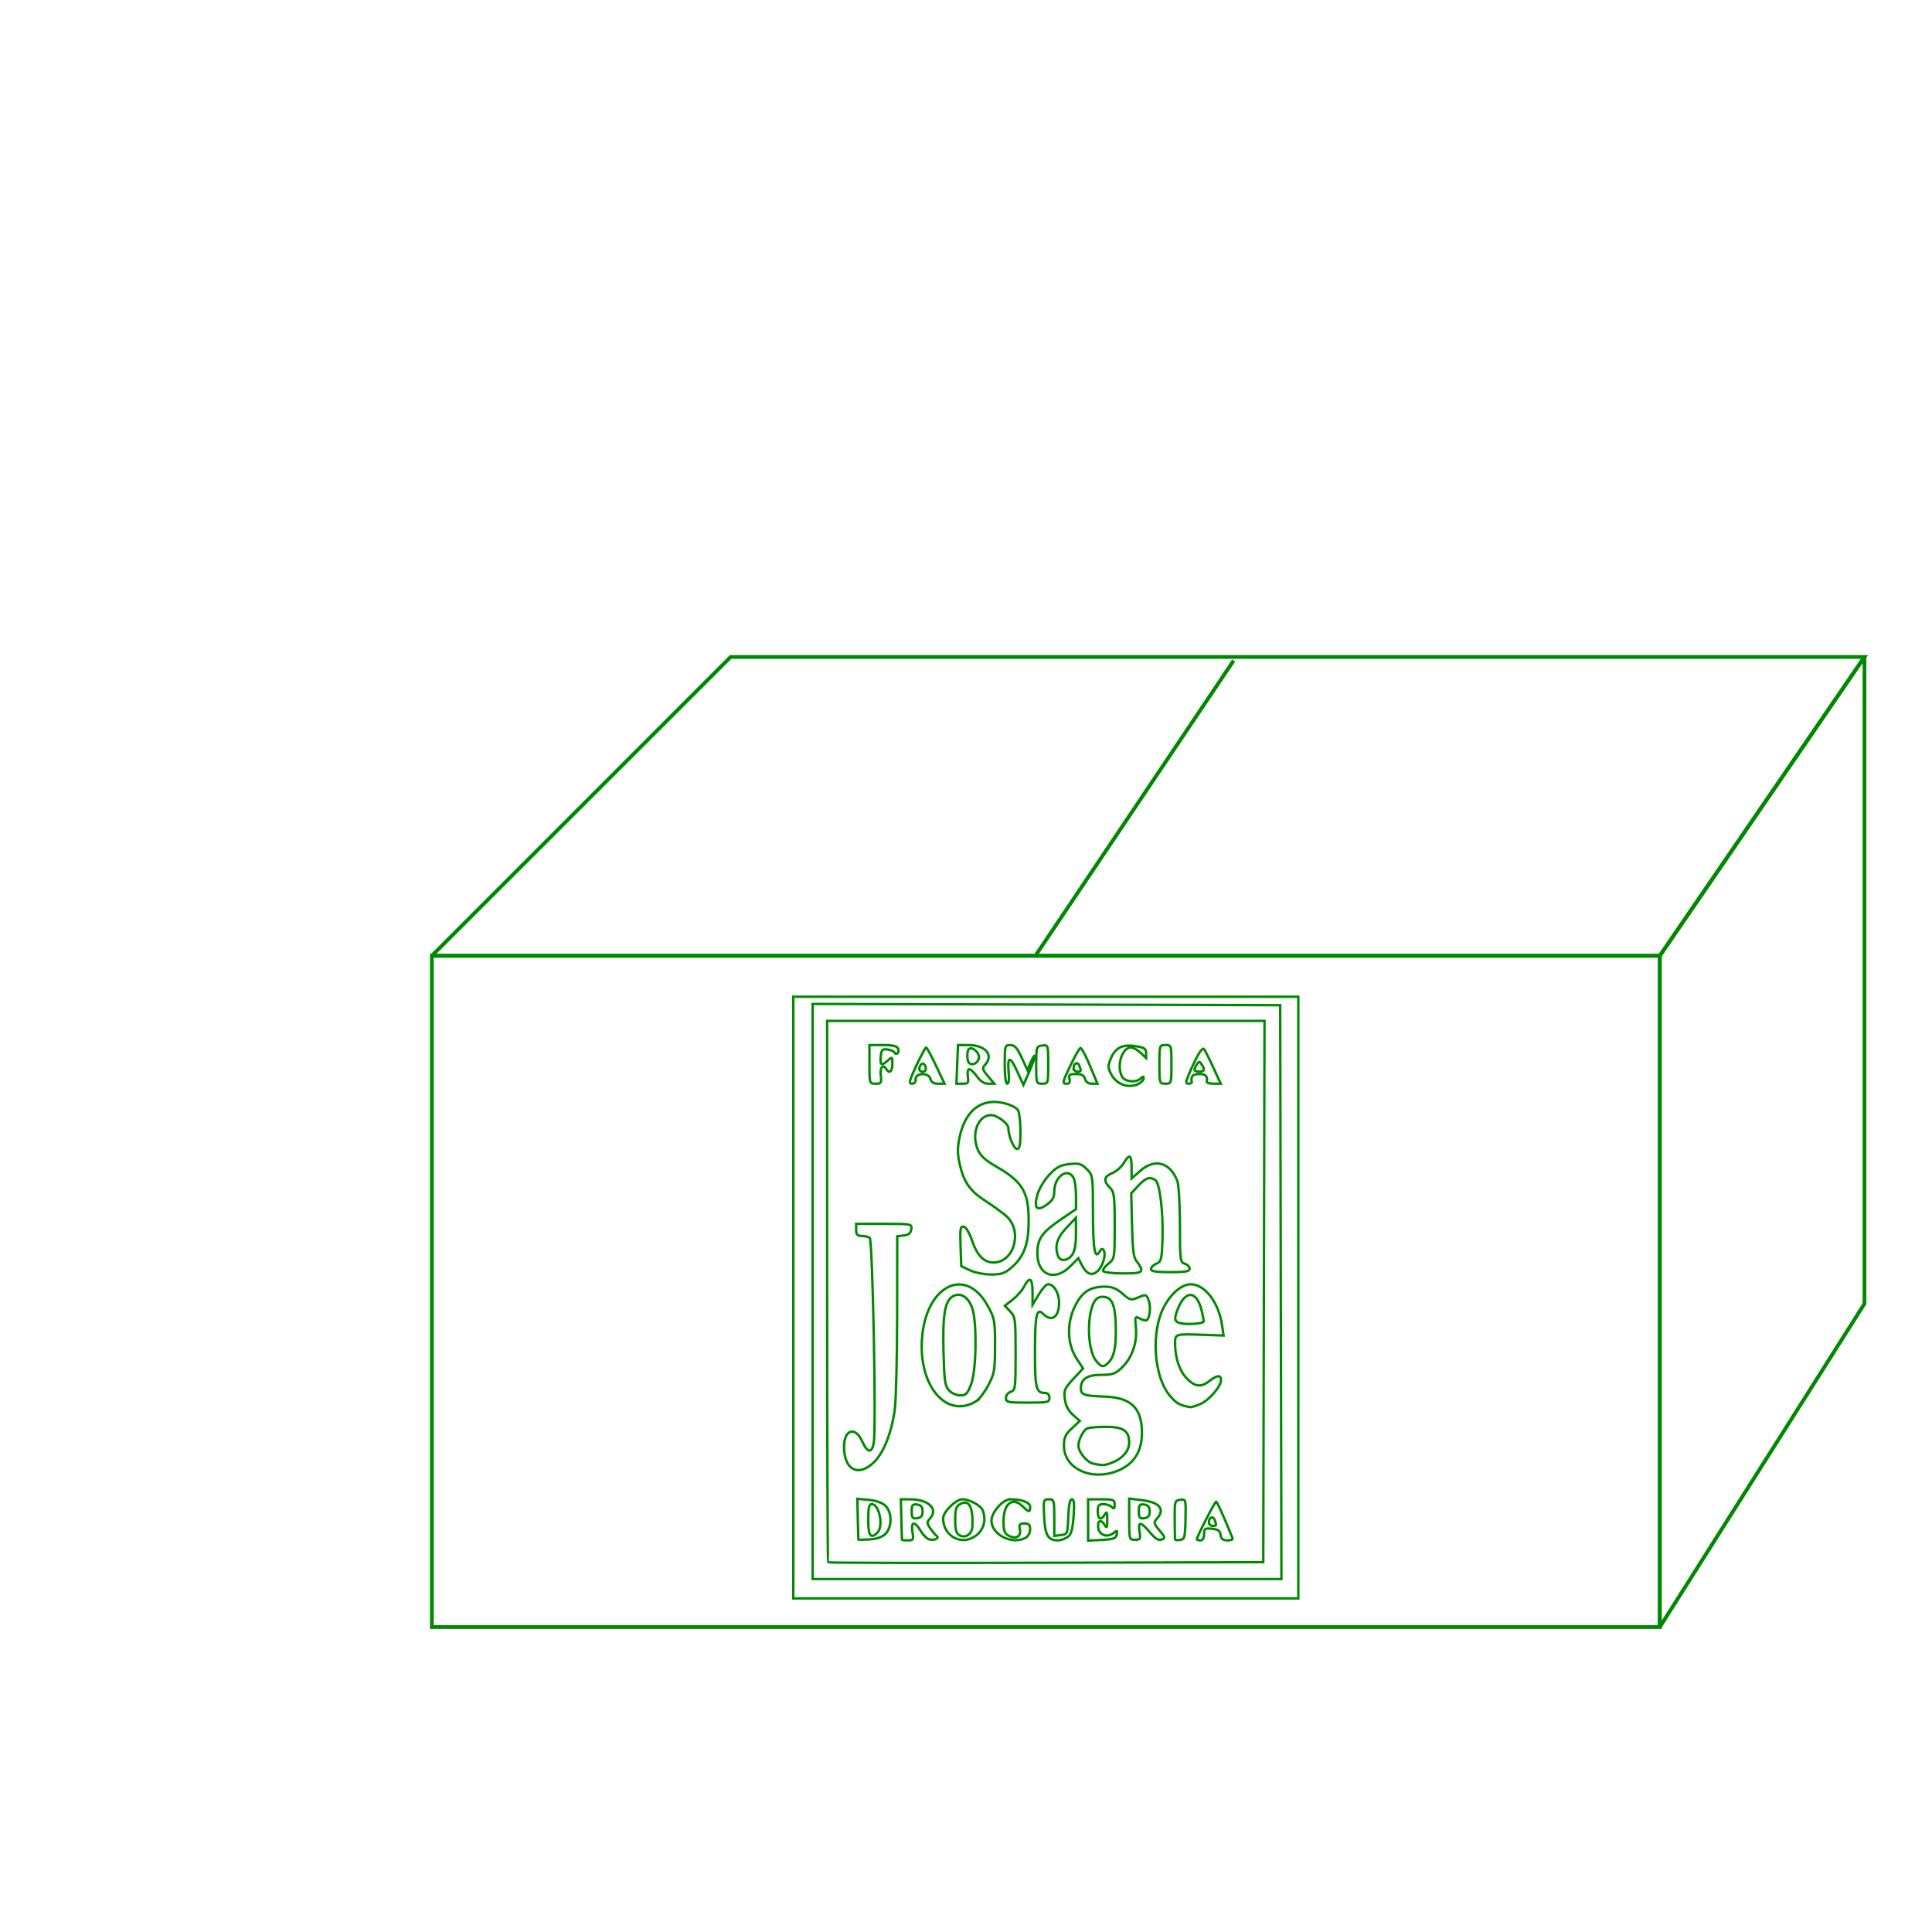 <?xml version="1.0" encoding="UTF-8" standalone="no"?>
<svg
   xmlns:dc="http://purl.org/dc/elements/1.1/"
   xmlns:cc="http://creativecommons.org/ns#"
   xmlns:rdf="http://www.w3.org/1999/02/22-rdf-syntax-ns#"
   xmlns:svg="http://www.w3.org/2000/svg"
   xmlns="http://www.w3.org/2000/svg"
   xmlns:sodipodi="http://sodipodi.sourceforge.net/DTD/sodipodi-0.dtd"
   xmlns:inkscape="http://www.inkscape.org/namespaces/inkscape"
   viewBox="0 0 512 512"
   version="1.1"
   id="svg4"
   sodipodi:docname="box.svg"
   inkscape:version="0.92.3 (2405546, 2018-03-11)">
  <defs
     id="defs8" />
  <sodipodi:namedview
     pagecolor="#ffffff"
     bordercolor="#666666"
     borderopacity="1"
     objecttolerance="10"
     gridtolerance="10"
     guidetolerance="10"
     inkscape:pageopacity="0"
     inkscape:pageshadow="2"
     inkscape:window-width="1920"
     inkscape:window-height="1018"
     id="namedview6"
     showgrid="false"
     inkscape:zoom="0.921875"
     inkscape:cx="-108.21545"
     inkscape:cy="285.16895"
     inkscape:window-x="-8"
     inkscape:window-y="-8"
     inkscape:window-maximized="1"
     inkscape:current-layer="svg4" />
  <g
     id="g827"
     style="fill:none;fill-opacity:0;stroke:#008900;stroke-opacity:1"
     inkscape:export-xdpi="95"
     inkscape:export-ydpi="95">
    <rect
       y="253.288"
       x="114.441"
       height="177.898"
       width="325.424"
       id="rect817"
       style="fill:none;fill-opacity:0;stroke:#008900;stroke-width:1;stroke-miterlimit:4;stroke-dasharray:none;stroke-opacity:1" />
    <path
       sodipodi:nodetypes="ccccc"
       inkscape:connector-curvature="0"
       id="path819"
       d="M 114.441,253.288 193.627,174.102 H 494.102 l -54.237,79.186 H 114.441"
       style="fill:none;fill-opacity:0;stroke:#008900;stroke-width:1px;stroke-linecap:butt;stroke-linejoin:miter;stroke-opacity:1" />
    <path
       sodipodi:nodetypes="cc"
       inkscape:connector-curvature="0"
       id="path823"
       d="M 274.305,253.424 326.93,175.052"
       style="fill:none;stroke:#008900;stroke-width:1px;stroke-linecap:butt;stroke-linejoin:miter;stroke-opacity:1;fill-opacity:0" />
    <path
       d="M 439.864,431.186 V 253.288 L 494.102,174.102 m 0,0 v 171.39 l -54.237,85.695"
       style="fill:none;fill-opacity:0;stroke:#008900;stroke-width:1px;stroke-linecap:butt;stroke-linejoin:miter;stroke-opacity:1"
       id="path825"
       inkscape:connector-curvature="0" />
    <path
       inkscape:export-ydpi="95"
       inkscape:export-xdpi="95"
       inkscape:connector-curvature="0"
       id="path826"
       d="m 210.239,343.864 v -79.72 h 66.914 66.914 v 79.72 79.72 h -66.914 -66.914 z m 129.188,-1.441 -0.163,-76.039 -61.951,-0.163 -61.951,-0.163 v 76.202 76.202 h 62.114 62.114 z M 219.47,414.033 c -0.147,-0.147 -0.267,-32.491 -0.267,-71.876 v -71.61 h 57.952 57.952 l -0.163,71.723 -0.163,71.723 -57.522,0.153 c -31.637,0.084 -57.643,0.033 -57.789,-0.114 z m 15.198,-7.55 c 1.755,-1.755 1.765,-5.653 0.02,-7.398 -0.81,-0.81 -2.445,-1.402 -4.386,-1.589 l -3.095,-0.298 0.118,5.349 c 0.065,2.942 0.137,5.4 0.16,5.462 0.023,0.062 1.354,0.039 2.957,-0.051 1.919,-0.108 3.363,-0.612 4.226,-1.476 z m -4.58,-3.709 c 0,-3.228 0.21,-4.162 0.938,-4.162 2.009,0 3.173,5.879 1.495,7.556 -1.768,1.768 -2.433,0.84 -2.433,-3.394 z m 11.722,3.202 c -0.454,-2.797 0.592,-2.952 2.147,-0.319 0.624,1.057 1.647,2.084 2.272,2.282 1.304,0.414 2.869,-0.315 1.979,-0.923 -0.322,-0.22 -1.067,-1.104 -1.656,-1.965 -0.973,-1.422 -0.979,-1.666 -0.067,-2.674 2.227,-2.46 -0.41,-5.019 -5.192,-5.037 l -2.561,-0.008 0.132,5.283 c 0.072,2.906 0.144,5.355 0.16,5.443 0.016,0.088 0.731,0.16 1.589,0.16 1.426,0 1.529,-0.193 1.197,-2.241 z m -0.196,-5.443 c 0,-1.718 0.209,-1.98 1.441,-1.805 1.055,0.15 1.441,0.633 1.441,1.805 0,1.173 -0.385,1.656 -1.441,1.805 -1.232,0.175 -1.441,-0.087 -1.441,-1.805 z m 16.21,6.939 c 2.689,-1.432 3.724,-4.307 2.602,-7.23 -0.486,-1.266 -3.527,-2.91 -5.383,-2.91 -1.731,0 -5.105,3.333 -5.105,5.043 0,4.342 4.204,7.059 7.886,5.097 z m -3.58,-0.622 c -0.833,-0.466 -1.104,-1.469 -1.104,-4.085 0,-2.876 0.231,-3.591 1.355,-4.193 2.329,-1.246 3.409,0.76 3.198,5.94 -0.084,2.055 -1.834,3.241 -3.449,2.338 z m 17.507,0.704 c 0.71,-0.38 1.239,-1.336 1.239,-2.241 0,-1.232 -0.332,-1.578 -1.512,-1.578 -1.266,0 -1.462,0.26 -1.208,1.593 0.366,1.914 -1.039,2.681 -2.993,1.636 -1.069,-0.572 -1.331,-1.328 -1.331,-3.846 0,-4.719 2.433,-6.555 5.123,-3.865 1.589,1.589 1.921,1.603 1.921,0.08 0,-1.18 -2.155,-2.001 -5.252,-2.001 -1.962,0 -4.993,3.434 -4.993,5.657 0,3.721 5.436,6.477 9.007,4.566 z m 11.19,-0.238 c 0.946,-0.692 1.311,-1.956 1.57,-5.443 0.247,-3.324 0.129,-4.542 -0.441,-4.542 -0.523,0 -0.841,1.527 -0.967,4.642 -0.184,4.535 -0.229,4.647 -1.949,4.845 l -1.761,0.203 v -4.845 c 0,-4.618 -0.068,-4.845 -1.462,-4.845 -1.41,0 -1.453,0.166 -1.223,4.642 0.252,4.919 1.026,6.243 3.646,6.243 0.746,0 1.91,-0.405 2.588,-0.901 z m 13.007,-0.68 c 0.205,-1.076 0.094,-1.139 -0.759,-0.431 -1.678,1.393 -3.922,0.664 -4.154,-1.35 -0.228,-1.98 0.761,-2.342 1.752,-0.64 0.521,0.895 0.653,0.605 0.653,-1.441 0,-2.046 -0.131,-2.336 -0.653,-1.441 -0.997,1.712 -1.87,1.338 -1.87,-0.8 0,-1.578 0.263,-1.921 1.473,-1.921 0.81,0 1.819,0.346 2.241,0.768 0.598,0.598 0.768,0.455 0.768,-0.64 0,-1.281 -0.32,-1.409 -3.522,-1.409 h -3.522 v 5.475 5.475 l 3.676,-0.192 c 3.064,-0.16 3.716,-0.402 3.916,-1.452 z m 6.038,-0.741 c -0.452,-2.784 0.298,-2.732 2.751,0.19 1.421,1.693 2.288,2.23 3.097,1.92 1.016,-0.39 0.962,-0.623 -0.559,-2.431 -1.53,-1.818 -1.593,-2.099 -0.696,-3.091 2.281,-2.521 0.758,-4.371 -4.068,-4.943 l -3.269,-0.387 v 5.452 c 0,5.338 0.032,5.452 1.548,5.452 1.4,0 1.514,-0.206 1.197,-2.161 z m -0.183,-5.363 c 0,-1.718 0.209,-1.98 1.441,-1.805 1.055,0.15 1.441,0.633 1.441,1.805 0,1.173 -0.385,1.656 -1.441,1.805 -1.232,0.175 -1.441,-0.087 -1.441,-1.805 z m 12.372,2.053 c 0.113,-5.232 0.092,-5.308 -1.394,-5.123 -1.442,0.18 -1.507,0.406 -1.473,5.15 0.02,2.729 0.05,5.127 0.068,5.327 0.018,0.201 0.629,0.273 1.358,0.16 1.207,-0.186 1.336,-0.681 1.441,-5.515 z m 4.917,3.989 c 0,-1.466 0.222,-1.62 2.081,-1.441 1.595,0.154 2.129,0.537 2.286,1.641 0.15,1.058 0.632,1.441 1.814,1.441 0.885,0 1.514,-0.234 1.396,-0.52 -2.688,-6.551 -4.121,-9.721 -4.395,-9.723 -0.326,-0.002 -5.103,9.297 -5.103,9.934 0,0.17 0.432,0.31 0.96,0.31 0.604,0 0.96,-0.609 0.96,-1.641 z m 1.281,-3.123 c 0,-1.355 1.084,-1.794 1.534,-0.622 0.548,1.427 0.504,1.545 -0.573,1.545 -0.528,0 -0.96,-0.415 -0.96,-0.923 z m -24.77,-13.452 c 4.682,-1.67 7.024,-5.097 7.024,-10.278 0,-6.633 -2.893,-9.396 -10.073,-9.62 -5.194,-0.162 -6.118,-0.485 -6.118,-2.141 0,-2.496 1.647,-3.606 5.349,-3.606 3.029,0 3.808,-0.266 5.482,-1.87 2.698,-2.585 4.134,-6.629 3.755,-10.576 -0.279,-2.902 -0.205,-3.13 0.836,-2.573 0.628,0.336 1.426,0.611 1.773,0.611 0.988,0 1.495,-3.438 0.784,-5.311 -0.62,-1.63 -0.718,-1.66 -2.733,-0.812 -1.981,0.833 -2.2,0.782 -4.208,-0.981 -1.586,-1.393 -2.765,-1.86 -4.689,-1.86 -4.031,0 -6.235,1.516 -8.088,5.565 -2.084,4.552 -1.814,9.842 0.696,13.635 l 1.632,2.466 -2.576,2.774 c -2.32,2.499 -2.544,3.029 -2.255,5.335 0.219,1.744 0.902,3.081 2.142,4.189 l 1.821,1.628 -2.102,1.964 c -1.719,1.606 -2.102,2.446 -2.102,4.606 0,5.856 6.832,9.288 13.649,6.857 z m -5.793,-2.084 c -1.715,-0.331 -4.015,-3.081 -4.015,-4.801 0,-1.432 1.155,-3.822 2.177,-4.504 0.388,-0.259 2.605,-0.475 4.927,-0.48 4.817,-0.01 6.342,1.011 6.342,4.251 0,2.14 -1.842,4.224 -4.684,5.301 -1.839,0.697 -2.244,0.716 -4.748,0.233 z m 0.59,-27.394 c -2.454,-3.119 -2.391,-13.703 0.096,-16.19 0.617,-0.617 1.53,-0.81 2.581,-0.546 1.905,0.478 2.624,2.949 2.631,9.042 0.006,4.493 -0.559,6.883 -1.955,8.279 -1.365,1.365 -1.891,1.273 -3.353,-0.586 z m -58.854,27.044 c 2.64,-2.509 4.784,-7.947 5.596,-14.194 0.324,-2.495 0.598,-13.809 0.609,-25.144 l 0.02,-20.608 1.761,-0.203 c 1.261,-0.145 1.819,-0.612 1.966,-1.643 0.202,-1.423 0.113,-1.441 -7.204,-1.441 h -7.408 v 1.601 c 0,1.23 0.333,1.603 1.441,1.611 0.792,0.006 1.761,0.222 2.152,0.48 0.769,0.508 1.76,50.104 1.085,54.265 -0.479,2.952 -1.654,2.827 -3.076,-0.327 -1.823,-4.043 -4.802,-3.149 -4.802,1.44 0,6.132 3.718,8.1 7.862,4.162 z m 27.191,-16.256 c 0.79,-0.493 2.226,-2.403 3.192,-4.246 1.603,-3.057 1.757,-3.966 1.766,-10.394 0.008,-6.626 -0.104,-7.252 -1.911,-10.565 -5.925,-10.862 -16.623,-5.341 -17.474,9.019 -0.744,12.563 6.753,20.974 14.427,16.186 z m -7.26,-2.86 c -1.052,-1.161 -1.251,-2.59 -1.444,-10.369 -0.244,-9.828 0.389,-13.426 2.568,-14.592 2.056,-1.1 4.237,0.394 5.151,3.528 1.2,4.116 0.96,16.292 -0.39,19.827 -0.965,2.526 -1.384,2.953 -2.897,2.953 -0.984,0 -2.31,-0.597 -2.989,-1.347 z m 66.591,3.656 c 2.313,-0.967 5.507,-4.661 5.507,-6.372 0,-1.414 -1.046,-1.338 -3.027,0.221 -2.223,1.749 -3.787,1.609 -5.927,-0.531 -1.982,-1.982 -3.204,-5.497 -3.209,-9.234 -0.005,-2.757 -0.141,-2.715 7.859,-2.433 l 4.982,0.175 -0.407,-2.793 c -0.871,-5.972 -4.567,-10.793 -8.275,-10.793 -2.328,0 -5.096,2.294 -7.013,5.812 -3.662,6.722 -2.843,18.835 1.618,23.915 1.677,1.91 2.51,2.36 5.255,2.838 0.275,0.048 1.462,-0.314 2.637,-0.805 z m -4.579,-21.331 c -2.321,-0.3 -2.539,-1.054 -1.22,-4.211 1.979,-4.736 4.863,-4.473 6.13,0.558 0.413,1.639 0.665,3.066 0.56,3.171 -0.456,0.456 -3.56,0.73 -5.47,0.483 z m -35.378,19.662 c 0,-0.806 -0.427,-1.281 -1.153,-1.281 -2.386,0 -2.69,-1.229 -2.68,-10.854 0.01,-10.007 0.419,-11.861 2.219,-10.061 2.206,2.206 4.174,0.784 4.174,-3.015 0,-2.577 -1.391,-4.885 -2.944,-4.885 -0.454,0 -1.559,1.225 -2.456,2.721 l -1.631,2.721 -0.006,-3.362 c -0.008,-3.762 -0.778,-4.282 -2.218,-1.497 -0.53,1.026 -1.898,2.596 -3.04,3.489 l -2.076,1.625 1.423,1.515 c 1.341,1.427 1.423,2.073 1.423,11.195 0,9.118 -0.074,9.704 -1.281,10.087 -0.704,0.224 -1.281,0.963 -1.281,1.644 0,1.131 0.494,1.238 5.763,1.238 5.336,0 5.763,-0.095 5.763,-1.281 z m -10.266,-34.338 c 3.458,-2.909 4.731,-6.229 4.759,-12.406 0.036,-7.859 -1.591,-10.545 -8.923,-14.74 -2.65,-1.516 -3.896,-2.701 -4.591,-4.365 -1.757,-4.204 0.148,-9.069 3.551,-9.069 1.648,0 4.581,2.221 4.588,3.473 0.01,2.003 1.451,5.491 2.268,5.491 0.726,0 0.93,-0.995 0.93,-4.524 0,-2.488 -0.282,-5.052 -0.627,-5.696 -0.359,-0.671 -1.954,-1.49 -3.734,-1.917 -5.969,-1.432 -10.267,1.882 -11.777,9.083 -0.573,2.731 -0.567,4.352 0.025,6.997 1.089,4.868 2.718,7.188 6.966,9.929 2.037,1.314 4.493,3.103 5.457,3.976 4.337,3.924 2.009,12.247 -3.425,12.247 -2.543,0 -4.368,-1.852 -5.693,-5.776 -0.69,-2.043 -1.617,-3.597 -2.219,-3.721 -0.898,-0.184 -1.009,0.491 -0.847,5.119 l 0.187,5.331 2.241,1.094 c 1.233,0.602 3.732,1.108 5.554,1.125 2.669,0.025 3.701,-0.296 5.311,-1.651 z m 15.77,-0.493 2.174,-2.174 0.803,1.635 c 1.259,2.563 2.733,3.194 4.251,1.82 1.42,-1.286 2.342,-4.43 1.633,-5.576 -0.315,-0.51 -0.65,-0.392 -1.083,0.381 -1.259,2.25 -1.738,-0.608 -1.748,-10.429 -0.008,-9.664 -0.032,-9.816 -1.659,-11.444 -1.433,-1.433 -2.04,-1.606 -4.619,-1.315 -2.419,0.273 -3.41,0.807 -5.35,2.887 -1.322,1.418 -2.706,3.76 -3.112,5.267 -0.969,3.597 -0.124,4.466 2.515,2.587 1.499,-1.068 1.97,-1.894 1.97,-3.458 0,-3.983 3.56,-6.54 5.1,-3.663 0.365,0.681 0.663,2.832 0.663,4.779 v 3.54 l -3.782,2.569 c -5.239,3.558 -6.463,5.279 -6.463,9.091 0,5.821 4.555,7.653 8.706,3.502 z m -3.194,-2.681 c -0.997,-2.599 -0.353,-4.837 2.157,-7.496 l 2.545,-2.697 0.016,4.18 c 0.01,2.769 -0.32,4.66 -0.981,5.603 -1.158,1.654 -3.175,1.875 -3.737,0.41 z m 22.023,3.636 c 0,-0.507 -0.504,-1.478 -1.121,-2.158 -0.922,-1.018 -1.157,-2.733 -1.328,-9.697 l -0.207,-8.461 1.905,-2.039 c 1.946,-2.083 2.986,-2.43 4.472,-1.488 1.179,0.748 2.126,8.471 1.907,15.555 -0.17,5.503 -0.301,6.035 -1.626,6.616 -0.792,0.348 -1.441,0.996 -1.441,1.441 0,0.584 1.424,0.809 5.123,0.809 4.019,0 5.123,-0.198 5.123,-0.917 0,-0.505 -0.576,-1.1 -1.281,-1.324 -1.207,-0.383 -1.281,-0.969 -1.281,-10.247 0,-5.416 -0.307,-10.651 -0.683,-11.643 -1.898,-5.008 -5.961,-6.12 -9.86,-2.697 l -2.263,1.987 v -2.948 c 0,-3.402 -0.56,-3.7 -2.09,-1.11 -0.597,1.011 -1.956,2.198 -3.02,2.639 -2.252,0.933 -2.443,2.058 -0.653,3.847 1.156,1.156 1.281,2.134 1.281,10.061 0,8.74 -0.008,8.787 -1.704,10.139 -0.937,0.747 -1.539,1.623 -1.337,1.945 0.202,0.322 2.553,0.592 5.226,0.598 3.808,0.008 4.859,-0.188 4.859,-0.91 z m -0.598,-49.39 c 0.681,-0.365 1.239,-0.998 1.239,-1.409 0,-0.555 -0.197,-0.549 -0.768,0.022 -1.218,1.218 -4.221,0.934 -4.972,-0.47 -1.52,-2.84 -0.019,-7.726 2.374,-7.726 0.574,0 1.71,0.627 2.525,1.392 l 1.482,1.392 v -1.353 c 0,-1.107 -0.51,-1.429 -2.808,-1.774 -3.513,-0.527 -5.332,0.386 -6.543,3.284 -0.81,1.938 -0.799,2.428 0.088,4.144 1.447,2.798 4.741,3.912 7.384,2.497 z m -68.435,-2.219 c -0.249,-2.133 0.59,-3.04 1.479,-1.601 0.794,1.285 1.601,0.59 1.601,-1.38 0,-1.917 -0.06,-1.966 -1.171,-0.96 -1.707,1.545 -2.136,1.315 -1.911,-1.021 0.175,-1.811 0.408,-2.052 1.801,-1.86 0.88,0.122 1.697,0.484 1.816,0.804 0.118,0.321 0.466,0.428 0.772,0.239 0.307,-0.19 0.395,-0.768 0.197,-1.285 -0.258,-0.673 -1.388,-0.94 -3.974,-0.94 h -3.613 v 5.123 c 0,5.064 0.019,5.123 1.632,5.123 1.488,0 1.609,-0.198 1.371,-2.241 z m 9.252,1.121 c -0.14,-1.758 3.42,-1.948 3.875,-0.207 0.242,0.924 0.866,1.328 2.053,1.328 h 1.706 l -2.261,-4.8 c -1.243,-2.64 -2.416,-4.801 -2.605,-4.802 -0.189,-9.7e-4 -1.356,2.159 -2.592,4.8 -1.892,4.043 -2.077,4.802 -1.168,4.802 0.635,0 1.043,-0.461 0.991,-1.121 z m 0.985,-3.075 c 0.29,-1.391 1.426,-1.476 1.686,-0.126 0.135,0.701 -0.179,1.121 -0.839,1.121 -0.615,0 -0.968,-0.414 -0.847,-0.994 z m 12.83,2.275 c -0.16,-1.089 0.008,-1.921 0.387,-1.921 0.368,0 1.285,0.864 2.037,1.921 0.9,1.265 1.919,1.921 2.982,1.921 h 1.614 l -1.684,-2.001 c -1.531,-1.819 -1.594,-2.101 -0.697,-3.092 2.3,-2.541 -0.006,-5.152 -4.55,-5.152 h -2.69 l -0.209,5.124 -0.209,5.124 1.65,-10e-4 c 1.469,-0.001 1.619,-0.212 1.368,-1.922 z m 0.312,-3.606 c -0.559,-0.559 -0.59,-3.083 -0.045,-3.628 0.835,-0.835 2.874,0.924 2.676,2.309 -0.198,1.384 -1.776,2.175 -2.631,1.319 z m 10.553,3.037 c -0.456,-4.783 0.218,-5.114 2.099,-1.031 l 1.77,3.842 1.529,-3.444 c 0.841,-1.894 1.505,-3.767 1.477,-4.162 -0.029,-0.395 -0.48,0.263 -1.003,1.462 l -0.95,2.18 -1.529,-3.301 c -1.191,-2.571 -1.854,-3.301 -2.999,-3.301 -1.411,0 -1.47,0.207 -1.47,5.123 0,3.076 0.263,5.123 0.657,5.123 0.378,0 0.556,-1.06 0.42,-2.491 z m 10.449,-2.659 c 0,-5.107 -0.013,-5.148 -1.59,-4.963 -1.539,0.181 -1.59,0.346 -1.601,5.148 -0.01,4.867 0.02,4.961 1.59,4.963 1.575,0.002 1.601,-0.081 1.601,-5.148 z m 5.628,3.869 c -0.284,-1.084 -0.02,-1.281 1.721,-1.281 1.517,0 2.143,0.336 2.39,1.281 0.213,0.816 0.873,1.281 1.82,1.281 h 1.485 l -2.009,-4.813 c -1.105,-2.647 -2.236,-4.736 -2.513,-4.642 -0.277,0.094 -1.505,2.26 -2.728,4.813 -1.995,4.165 -2.101,4.642 -1.028,4.642 0.88,0 1.107,-0.338 0.861,-1.281 z m 1.095,-2.844 c 0,-1.355 1.084,-1.794 1.534,-0.622 0.548,1.427 0.504,1.545 -0.573,1.545 -0.528,0 -0.961,-0.415 -0.961,-0.923 z m 25.933,-0.998 c 0,-5.037 -0.027,-5.123 -1.601,-5.123 -1.574,-4.8e-4 -1.601,0.085 -1.601,5.121 0,5.036 0.027,5.122 1.601,5.123 1.574,0.001 1.601,-0.084 1.601,-5.121 z m 5.367,4.642 c -0.243,-1.537 0.28,-2.081 1.997,-2.081 1.717,0 2.239,0.544 1.997,2.081 -0.042,0.264 0.773,0.48 1.811,0.48 h 1.887 l -1.984,-4.322 c -1.091,-2.377 -2.205,-4.573 -2.476,-4.879 -0.486,-0.55 -2.069,2.132 -4.013,6.8 -0.859,2.064 -0.87,2.401 -0.072,2.401 0.51,0 0.894,-0.216 0.852,-0.48 z m 0.726,-3.202 c 0.006,-0.264 0.294,-0.912 0.64,-1.441 0.56,-0.854 0.701,-0.854 1.261,0 0.945,1.44 0.787,1.921 -0.63,1.921 -0.704,0 -1.276,-0.216 -1.271,-0.48 z"
       style="fill:none;fill-opacity:0;stroke:#008900;stroke-width:0.64;stroke-opacity:1" />
  </g>
</svg>
